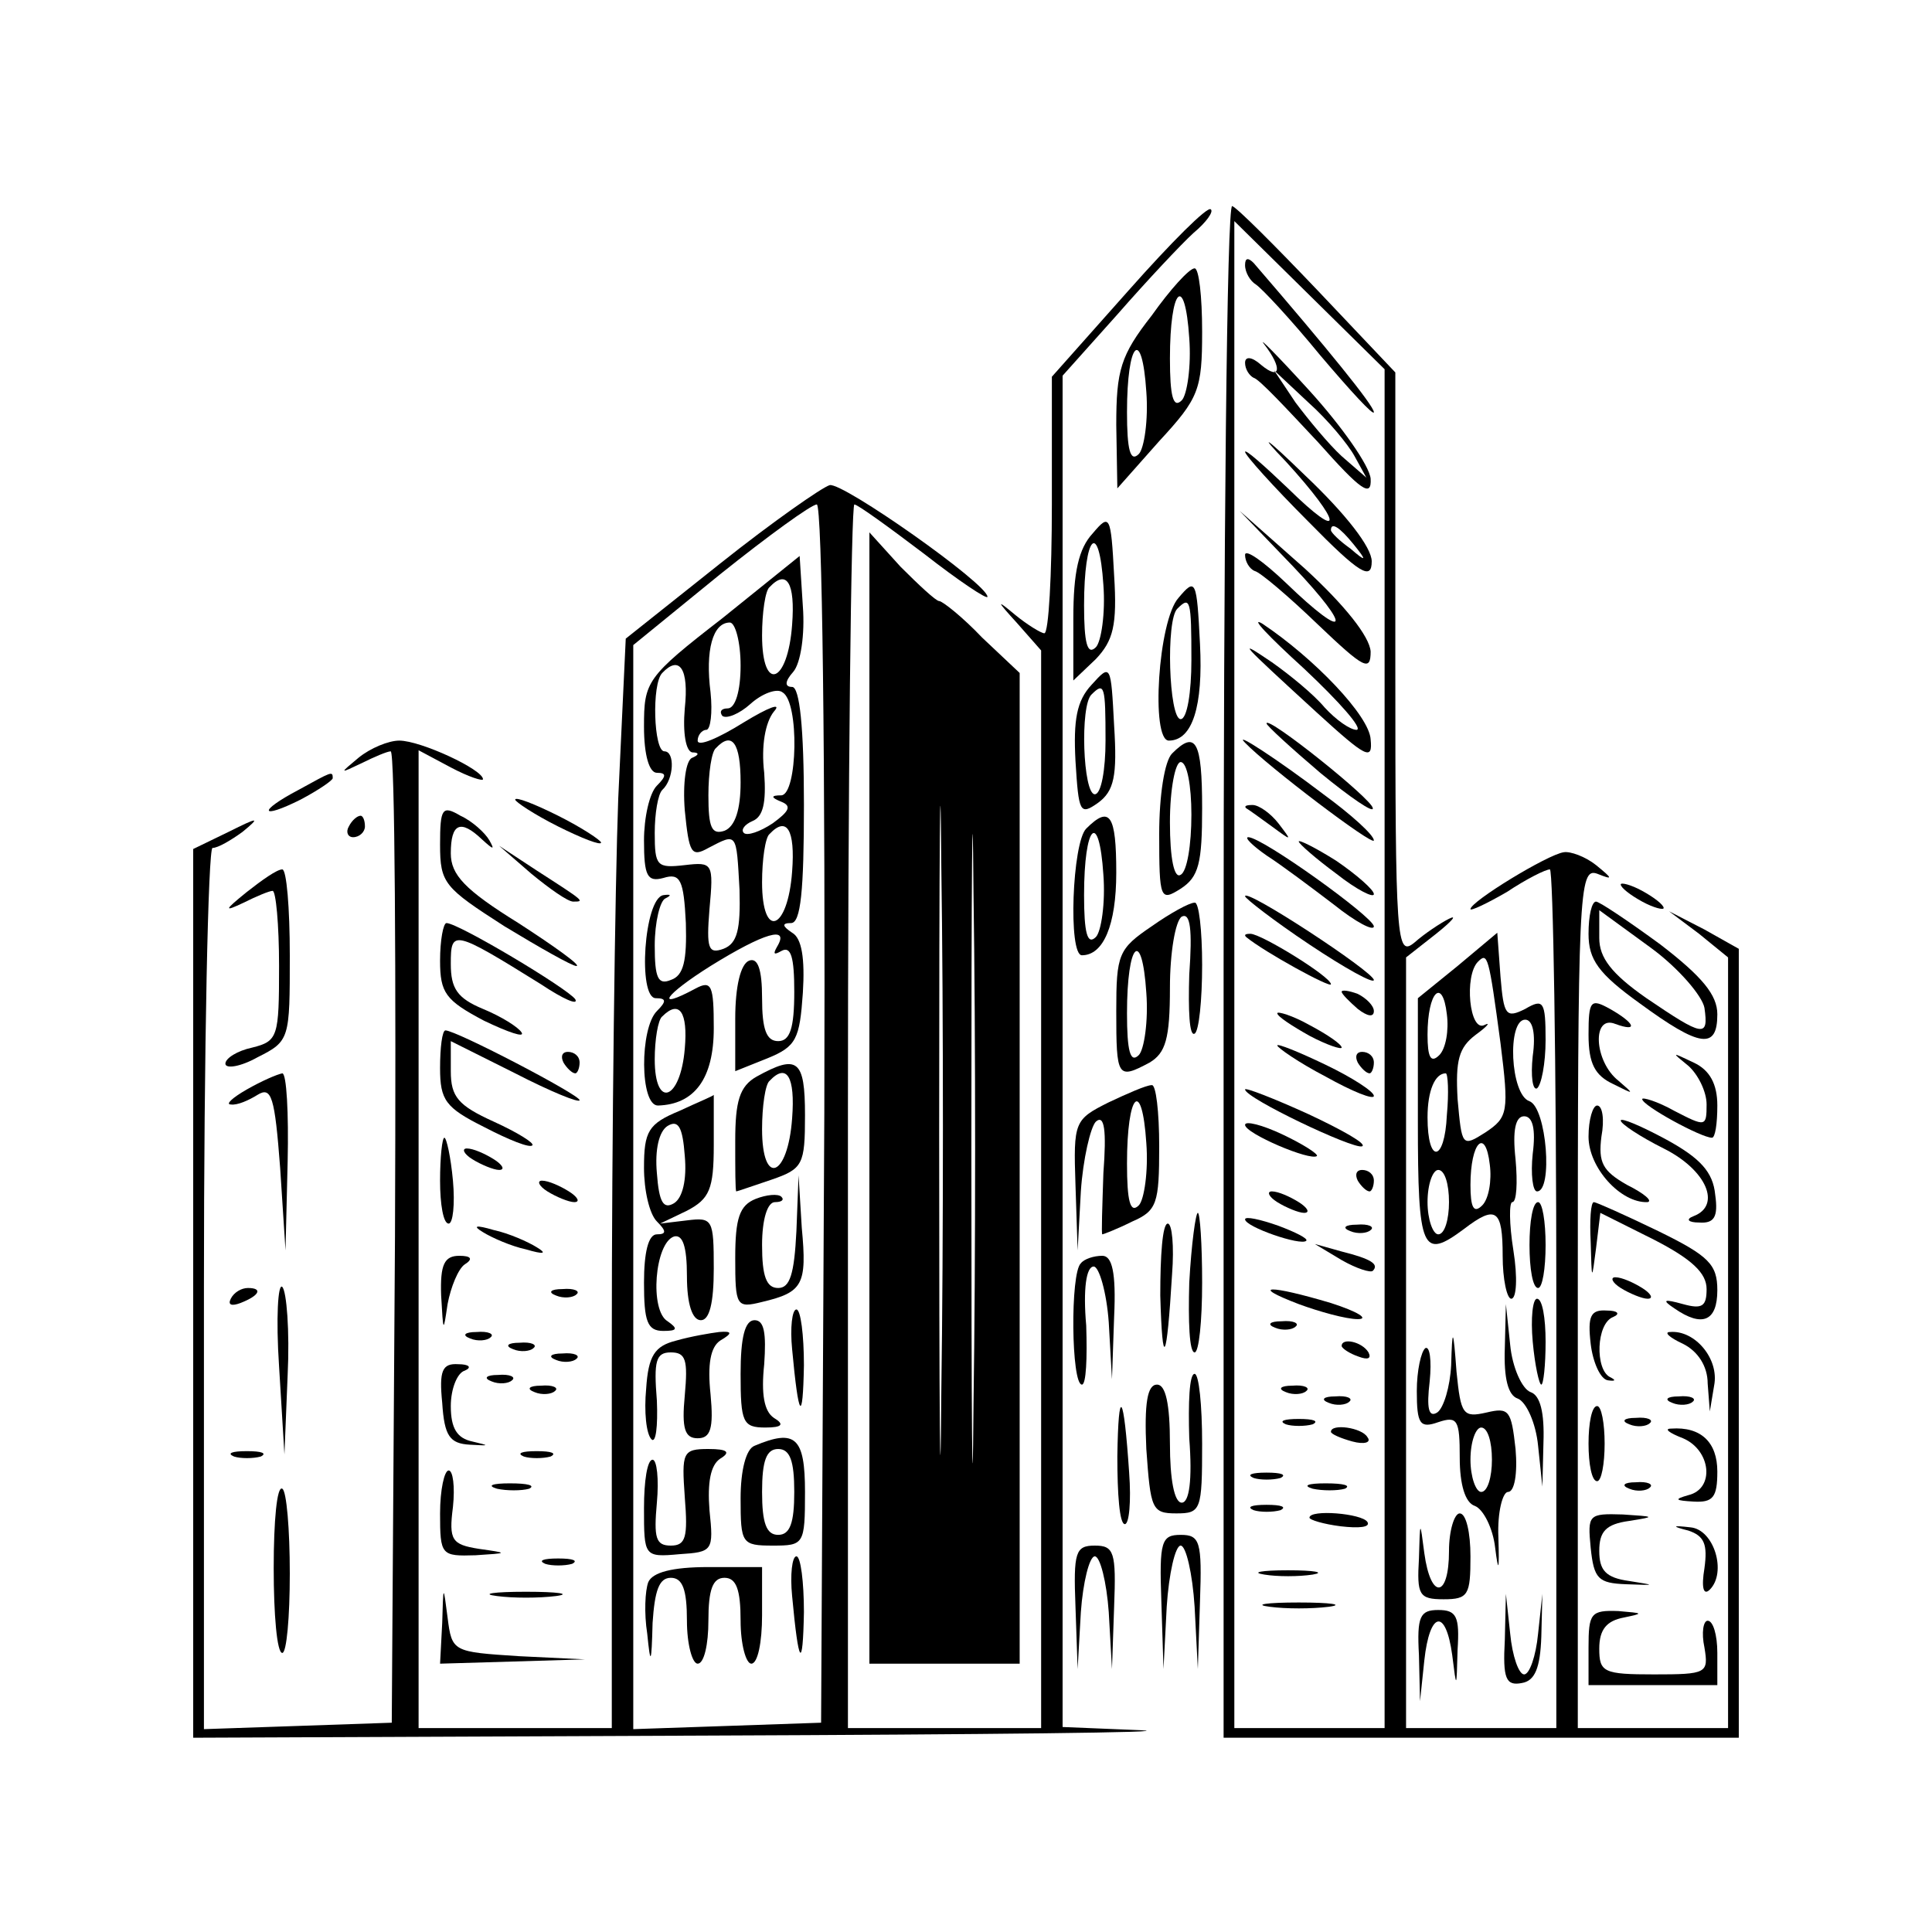 <?xml version="1.0" standalone="no"?>
<!DOCTYPE svg PUBLIC "-//W3C//DTD SVG 20010904//EN"
 "http://www.w3.org/TR/2001/REC-SVG-20010904/DTD/svg10.dtd">
<svg version="1.0" xmlns="http://www.w3.org/2000/svg"
 width="180pt" height="180pt" viewBox="0 0 180 180"
 preserveAspectRatio="xMidYMid meet">

<g transform="translate(0,180) scale(0.1,-0.1)"
fill="#000000" stroke="none">
<path d="M1052 1530 l-72 -81 0 -119 c0 -66 -3 -120 -7 -120 -3 0 -16 8 -27
17 -18 15 -18 14 2 -8 l22 -25 0 -502 0 -502 -90 0 -90 0 0 570 c0 314 3 570
6 570 3 0 32 -21 65 -46 32 -25 59 -43 59 -40 0 12 -135 107 -147 104 -7 -2
-53 -34 -102 -73 l-88 -70 -7 -149 c-3 -82 -6 -310 -6 -508 l0 -358 -90 0 -90
0 0 455 0 456 30 -16 c17 -9 30 -13 30 -11 0 9 -58 36 -78 36 -10 0 -27 -7
-38 -16 -18 -15 -18 -15 3 -5 12 6 24 11 27 11 4 0 5 -204 4 -452 l-3 -453
-87 -3 -88 -3 0 411 c0 225 4 410 8 410 5 0 17 7 28 15 17 14 15 14 -13 0
l-33 -16 0 -414 0 -414 478 2 c262 1 444 3 405 5 l-73 3 0 629 0 630 51 57
c28 32 60 66 71 76 12 10 19 20 16 22 -3 3 -37 -31 -76 -75z m-284 -767 l-3
-568 -87 -3 -88 -3 0 505 0 505 81 66 c45 36 85 65 90 65 5 0 8 -232 7 -567z"/>
<path d="M673 1224 c-71 -55 -73 -59 -73 -101 0 -27 5 -43 12 -43 9 0 9 -3 0
-12 -7 -7 -12 -30 -12 -51 0 -33 3 -39 18 -35 16 5 19 -2 21 -42 1 -35 -2 -49
-14 -53 -12 -5 -15 2 -15 32 0 22 5 42 10 44 6 3 5 4 -2 3 -18 -3 -24 -96 -7
-96 10 0 10 -3 1 -12 -16 -16 -16 -88 1 -88 34 1 52 25 52 72 0 40 -2 45 -17
37 -39 -21 -29 -6 14 21 50 31 74 38 62 18 -4 -7 -3 -8 4 -4 9 5 12 -6 12 -38
0 -34 -4 -46 -15 -46 -11 0 -15 11 -15 40 0 27 -4 38 -12 35 -8 -3 -13 -24
-13 -54 l0 -49 30 12 c27 11 30 18 33 61 2 32 -1 51 -10 56 -9 6 -10 9 -1 9 9
0 12 30 12 110 0 72 -4 110 -11 110 -7 0 -7 5 1 14 7 8 11 35 9 61 l-3 47 -72
-58z m65 -6 c-4 -55 -28 -64 -28 -10 0 21 3 42 7 45 16 17 24 4 21 -35z m-48
-38 c0 -24 -5 -40 -12 -40 -6 0 -8 -3 -5 -7 4 -3 16 2 26 11 11 10 25 15 30
11 16 -9 14 -95 -1 -96 -10 0 -10 -2 0 -6 10 -4 7 -9 -8 -20 -12 -8 -24 -12
-27 -9 -3 3 1 8 8 11 10 4 13 17 11 45 -3 25 1 47 9 57 8 9 -5 4 -28 -10 -24
-15 -43 -23 -43 -17 0 5 4 10 8 10 4 0 6 16 4 35 -5 39 2 65 18 65 5 0 10 -18
10 -40z m-52 -40 c-2 -23 1 -40 7 -41 6 0 7 -2 0 -5 -6 -2 -9 -24 -7 -49 4
-40 6 -44 22 -35 27 14 26 15 29 -39 1 -37 -2 -50 -15 -55 -14 -5 -16 0 -13
37 4 43 3 44 -23 41 -26 -3 -28 -1 -28 30 0 18 3 36 7 40 11 10 12 36 2 36
-10 0 -12 63 -2 73 16 17 25 4 21 -33z m52 -69 c0 -25 -5 -41 -15 -45 -12 -4
-15 3 -15 33 0 21 3 41 7 44 15 16 23 5 23 -32z m48 -83 c-4 -55 -28 -64 -28
-10 0 21 3 42 7 45 16 17 24 4 21 -35z m-100 -165 c-4 -48 -28 -57 -28 -10 0
18 3 37 7 40 16 16 24 4 21 -30z"/>
<path d="M705 797 c-16 -9 -20 -23 -20 -60 0 -26 0 -47 1 -47 1 0 15 5 33 11
29 10 31 14 31 60 0 52 -7 57 -45 36z m33 -39 c-4 -55 -28 -64 -28 -10 0 21 3
42 7 45 16 17 24 4 21 -35z"/>
<path d="M633 765 c-29 -12 -33 -19 -33 -53 0 -21 5 -43 12 -50 9 -9 9 -12 0
-12 -8 0 -12 -17 -12 -45 0 -36 3 -45 18 -45 13 0 14 2 4 9 -17 10 -12 73 6
79 8 2 12 -9 12 -37 0 -26 5 -41 13 -41 8 0 12 16 12 48 0 46 -1 48 -25 45
l-25 -3 25 12 c21 11 25 20 25 61 0 26 0 47 0 47 0 -1 -15 -7 -32 -15z m-5
-86 c-10 -6 -14 1 -16 28 -2 22 2 39 10 44 10 6 14 -1 16 -28 2 -22 -2 -39
-10 -44z"/>
<path d="M742 653 c-2 -40 -6 -53 -17 -53 -11 0 -15 11 -15 40 0 24 5 40 12
40 6 0 9 2 6 5 -3 3 -14 2 -24 -2 -15 -6 -19 -18 -19 -55 0 -45 1 -47 25 -41
38 9 42 16 37 69 l-3 49 -2 -52z"/>
<path d="M738 543 c6 -65 10 -70 11 -15 0 28 -3 52 -7 52 -4 0 -6 -17 -4 -37z"/>
<path d="M690 520 c0 -45 2 -50 23 -50 16 0 18 3 8 9 -9 6 -12 22 -9 50 2 29
0 41 -9 41 -9 0 -13 -16 -13 -50z"/>
<path d="M630 551 c-20 -5 -26 -14 -28 -45 -2 -21 0 -42 5 -47 4 -4 6 12 5 36
-3 37 -1 45 13 45 14 0 16 -7 13 -40 -3 -31 0 -40 12 -40 12 0 15 9 12 41 -3
28 0 44 9 50 12 7 11 9 -1 8 -8 -1 -26 -4 -40 -8z"/>
<path d="M703 453 c-8 -3 -13 -23 -13 -49 0 -42 1 -44 30 -44 29 0 30 1 30 50
0 51 -9 59 -47 43z m37 -43 c0 -29 -4 -40 -15 -40 -11 0 -15 11 -15 40 0 29 4
40 15 40 11 0 15 -11 15 -40z"/>
<path d="M638 405 c3 -37 1 -45 -13 -45 -14 0 -16 7 -13 40 2 22 0 40 -4 40
-5 0 -8 -20 -8 -45 0 -45 0 -46 33 -43 31 2 32 3 28 41 -2 26 1 42 10 48 10 6
7 9 -11 9 -24 0 -25 -3 -22 -45z"/>
<path d="M738 313 c6 -65 10 -70 11 -15 0 28 -3 52 -7 52 -4 0 -6 -17 -4 -37z"/>
<path d="M604 326 c-3 -8 -4 -29 -1 -48 3 -30 4 -29 5 10 2 30 6 42 17 42 11
0 15 -11 15 -40 0 -22 5 -40 10 -40 6 0 10 18 10 40 0 29 4 40 15 40 11 0 15
-11 15 -40 0 -22 5 -40 10 -40 6 0 10 20 10 45 l0 45 -50 0 c-34 0 -52 -5 -56
-14z"/>
<path d="M1140 896 l0 -715 240 0 240 0 0 367 0 368 -32 18 -33 17 28 -21 27
-22 0 -359 0 -359 -70 0 -70 0 0 401 c0 378 1 401 18 395 15 -6 15 -5 -1 8
-10 8 -24 13 -30 12 -15 -2 -87 -46 -87 -53 0 -2 15 5 34 16 18 12 36 21 40
21 3 0 6 -180 6 -400 l0 -400 -70 0 -70 0 0 359 0 359 28 22 c15 12 20 18 12
14 -8 -4 -23 -14 -32 -22 -17 -14 -18 -1 -18 258 l0 273 -72 76 c-40 42 -76
78 -80 79 -5 2 -8 -318 -8 -712z m150 -73 l0 -633 -70 0 -70 0 0 702 0 702 70
-69 70 -69 0 -633z"/>
<path d="M1160 1553 c0 -7 5 -15 10 -18 6 -4 33 -33 60 -66 28 -33 50 -57 50
-53 0 6 -43 59 -112 139 -5 5 -8 5 -8 -2z"/>
<path d="M1178 1479 c17 -22 15 -34 -3 -19 -9 8 -15 8 -15 2 0 -6 4 -12 8 -14
5 -1 31 -29 60 -60 40 -45 50 -52 49 -34 -1 12 -27 49 -57 82 -30 33 -49 52
-42 43z m84 -104 l11 -20 -23 20 c-12 11 -31 34 -43 50 l-20 30 32 -30 c18
-16 37 -39 43 -50z"/>
<path d="M1198 1370 c53 -58 55 -77 2 -25 -22 21 -40 37 -40 34 0 -3 26 -32
59 -65 48 -49 59 -55 59 -37 0 13 -24 44 -62 80 -37 36 -45 41 -18 13z m63
-77 c13 -16 12 -17 -3 -4 -10 7 -18 15 -18 17 0 8 8 3 21 -13z"/>
<path d="M1205 1272 c56 -59 51 -71 -7 -15 -21 20 -38 32 -38 26 0 -6 4 -13 9
-15 5 -1 32 -24 59 -50 43 -41 49 -44 49 -25 -1 14 -24 43 -61 77 l-61 54 50
-52z"/>
<path d="M1215 1177 c33 -31 55 -56 49 -57 -6 0 -19 9 -30 21 -10 12 -32 30
-49 42 -34 23 -30 19 42 -47 46 -42 52 -45 50 -25 -1 22 -53 76 -101 108 -12
7 6 -12 39 -42z"/>
<path d="M1180 1126 c0 -2 23 -23 50 -46 28 -23 50 -38 49 -33 0 8 -99 87 -99
79z"/>
<path d="M1160 1108 c21 -22 120 -97 120 -91 0 5 -21 24 -47 43 -42 32 -85 60
-73 48z"/>
<path d="M1161 1047 c2 -1 13 -9 24 -17 19 -14 19 -14 6 3 -7 9 -18 17 -24 17
-6 0 -8 -1 -6 -3z"/>
<path d="M1180 1003 c14 -9 42 -30 63 -46 20 -16 37 -25 37 -20 -1 9 -104 83
-117 83 -4 0 4 -8 17 -17z"/>
<path d="M1210 1016 c0 -2 16 -16 35 -30 19 -15 35 -23 35 -19 0 4 -16 18 -35
31 -19 12 -35 20 -35 18z"/>
<path d="M1160 965 c0 -2 27 -23 60 -45 33 -22 60 -37 60 -33 -1 8 -120 86
-120 78z"/>
<path d="M1161 927 c17 -14 79 -48 79 -44 0 7 -65 47 -75 47 -5 0 -6 -1 -4 -3z"/>
<path d="M1250 876 c0 -2 7 -9 15 -16 9 -7 15 -8 15 -2 0 5 -7 12 -15 16 -8 3
-15 4 -15 2z"/>
<path d="M1190 856 c0 -3 14 -12 30 -21 17 -9 30 -13 30 -11 0 3 -13 12 -30
21 -16 9 -30 13 -30 11z"/>
<path d="M1190 826 c0 -2 20 -16 45 -29 25 -14 45 -22 45 -18 0 4 -20 17 -45
29 -25 12 -45 20 -45 18z"/>
<path d="M1265 810 c3 -5 8 -10 11 -10 2 0 4 5 4 10 0 6 -5 10 -11 10 -5 0 -7
-4 -4 -10z"/>
<path d="M1160 785 c0 -8 101 -56 109 -53 5 2 -18 15 -50 30 -33 15 -59 25
-59 23z"/>
<path d="M1160 752 c0 -8 61 -34 67 -29 1 2 -13 11 -32 20 -19 9 -35 13 -35 9z"/>
<path d="M1265 700 c3 -5 8 -10 11 -10 2 0 4 5 4 10 0 6 -5 10 -11 10 -5 0 -7
-4 -4 -10z"/>
<path d="M1190 680 c8 -5 20 -10 25 -10 6 0 3 5 -5 10 -8 5 -19 10 -25 10 -5
0 -3 -5 5 -10z"/>
<path d="M1160 664 c0 -7 52 -25 57 -20 2 2 -10 8 -26 14 -17 6 -31 9 -31 6z"/>
<path d="M1258 653 c7 -3 16 -2 19 1 4 3 -2 6 -13 5 -11 0 -14 -3 -6 -6z"/>
<path d="M1250 626 c14 -8 27 -12 29 -10 6 6 -1 11 -29 18 l-25 7 25 -15z"/>
<path d="M1210 585 c19 -7 44 -14 55 -14 11 0 0 7 -25 15 -57 17 -77 17 -30
-1z"/>
<path d="M1188 563 c7 -3 16 -2 19 1 4 3 -2 6 -13 5 -11 0 -14 -3 -6 -6z"/>
<path d="M1250 546 c0 -2 7 -7 16 -10 8 -3 12 -2 9 4 -6 10 -25 14 -25 6z"/>
<path d="M1198 503 c7 -3 16 -2 19 1 4 3 -2 6 -13 5 -11 0 -14 -3 -6 -6z"/>
<path d="M1238 493 c7 -3 16 -2 19 1 4 3 -2 6 -13 5 -11 0 -14 -3 -6 -6z"/>
<path d="M1198 473 c6 -2 18 -2 25 0 6 3 1 5 -13 5 -14 0 -19 -2 -12 -5z"/>
<path d="M1240 466 c0 -2 9 -6 20 -9 11 -3 18 -1 14 4 -5 9 -34 13 -34 5z"/>
<path d="M1168 423 c6 -2 18 -2 25 0 6 3 1 5 -13 5 -14 0 -19 -2 -12 -5z"/>
<path d="M1223 413 c9 -2 23 -2 30 0 6 3 -1 5 -18 5 -16 0 -22 -2 -12 -5z"/>
<path d="M1168 393 c6 -2 18 -2 25 0 6 3 1 5 -13 5 -14 0 -19 -2 -12 -5z"/>
<path d="M1220 386 c0 -2 13 -6 29 -8 17 -2 28 -1 25 4 -5 8 -54 12 -54 4z"/>
<path d="M1178 333 c12 -2 32 -2 45 0 12 2 2 4 -23 4 -25 0 -35 -2 -22 -4z"/>
<path d="M1183 303 c15 -2 39 -2 55 0 15 2 2 4 -28 4 -30 0 -43 -2 -27 -4z"/>
<path d="M1073 1506 c-29 -37 -33 -51 -33 -102 l1 -59 39 44 c37 40 40 48 40
102 0 33 -3 59 -7 59 -5 0 -23 -20 -40 -44z m28 -79 c-8 -8 -11 4 -11 39 0 66
14 80 18 19 2 -26 -2 -53 -7 -58z m-40 -50 c-8 -8 -11 4 -11 39 0 66 14 80 18
19 2 -26 -2 -53 -7 -58z"/>
<path d="M1018 1303 c-13 -14 -18 -36 -18 -79 l0 -58 21 20 c16 17 20 31 17
78 -3 56 -4 58 -20 39z m3 -106 c-8 -8 -11 4 -11 39 0 66 14 80 18 19 2 -26
-2 -53 -7 -58z"/>
<path d="M810 777 l0 -527 70 0 70 0 0 461 0 462 -35 33 c-18 19 -37 34 -40
34 -3 0 -19 15 -36 32 l-29 32 0 -527z m67 -274 c-1 -136 -2 -27 -2 242 0 270
1 381 2 248 2 -133 2 -353 0 -490z m30 -11 c-1 -130 -2 -23 -2 238 0 261 1
368 2 237 2 -130 2 -344 0 -475z"/>
<path d="M1098 1243 c-19 -21 -26 -133 -9 -133 22 0 32 32 29 90 -3 60 -4 62
-20 43z m12 -58 c0 -30 -4 -55 -10 -55 -11 0 -14 93 -3 103 12 12 13 8 13 -48z"/>
<path d="M1017 1162 c-14 -15 -17 -33 -15 -71 3 -48 4 -51 21 -39 15 11 18 25
15 72 -3 57 -3 58 -21 38z m13 -52 c0 -27 -4 -50 -10 -50 -11 0 -14 83 -3 93
12 12 13 8 13 -43z"/>
<path d="M1092 1098 c-7 -7 -12 -39 -12 -75 0 -61 1 -63 20 -51 17 11 20 24
20 75 0 63 -6 73 -28 51z m18 -57 c0 -28 -4 -53 -10 -56 -6 -4 -10 15 -10 49
0 31 5 56 10 56 6 0 10 -22 10 -49z"/>
<path d="M278 1064 c-38 -20 -36 -28 2 -9 17 9 30 18 30 20 0 7 -1 6 -32 -11z"/>
<path d="M480 1055 c0 -2 18 -14 40 -25 22 -11 40 -18 40 -15 0 2 -18 14 -40
25 -22 11 -40 18 -40 15z"/>
<path d="M410 1013 c0 -36 4 -40 60 -76 33 -20 63 -37 67 -37 5 0 -20 18 -54
40 -50 31 -63 45 -63 65 0 28 9 32 29 13 11 -10 12 -10 7 -1 -4 7 -16 18 -27
23 -17 10 -19 7 -19 -27z"/>
<path d="M325 1030 c-3 -5 -1 -10 4 -10 6 0 11 5 11 10 0 6 -2 10 -4 10 -3 0
-8 -4 -11 -10z"/>
<path d="M1012 1028 c-13 -13 -17 -118 -4 -118 20 0 32 28 32 77 0 54 -6 63
-28 41z m9 -101 c-8 -8 -11 4 -11 39 0 66 14 80 18 19 2 -26 -2 -53 -7 -58z"/>
<path d="M495 986 c17 -14 34 -26 39 -26 11 0 11 0 -34 29 l-35 23 30 -26z"/>
<path d="M230 969 c-21 -17 -22 -19 -3 -10 12 6 24 11 27 11 3 0 6 -31 6 -70
0 -66 -1 -70 -25 -76 -14 -3 -25 -10 -25 -15 0 -5 14 -3 30 6 30 15 30 17 30
95 0 44 -3 80 -7 80 -5 0 -19 -10 -33 -21z"/>
<path d="M1510 976 c0 -3 9 -10 20 -16 11 -6 20 -8 20 -6 0 3 -9 10 -20 16
-11 6 -20 8 -20 6z"/>
<path d="M1073 937 c-31 -21 -33 -26 -33 -79 0 -62 1 -64 31 -48 15 9 19 22
19 70 0 32 5 62 11 66 8 4 10 -12 7 -54 -1 -33 0 -58 5 -55 4 2 7 31 7 64 0
32 -3 59 -7 58 -5 0 -23 -10 -40 -22z m-12 -120 c-8 -8 -11 4 -11 39 0 66 14
80 18 19 2 -26 -2 -53 -7 -58z"/>
<path d="M1480 930 c0 -24 9 -37 48 -65 56 -41 72 -43 72 -10 0 18 -14 35 -53
65 -30 22 -57 40 -60 40 -4 0 -7 -13 -7 -30z m108 -69 c4 -28 -1 -27 -54 9
-33 23 -44 38 -44 56 l0 26 48 -35 c26 -19 48 -45 50 -56z"/>
<path d="M410 905 c0 -30 5 -37 41 -56 23 -11 38 -16 35 -11 -3 5 -19 15 -36
22 -24 10 -30 19 -30 42 0 32 2 32 84 -19 21 -14 35 -20 32 -14 -7 10 -109 71
-120 71 -3 0 -6 -16 -6 -35z"/>
<path d="M1358 900 l-37 -30 0 -115 c0 -121 4 -129 43 -100 30 23 36 18 36
-25 0 -22 4 -40 8 -40 5 0 6 20 2 45 -4 25 -4 45 -1 45 4 0 5 18 3 40 -3 27 0
40 8 40 8 0 11 -12 8 -35 -2 -19 0 -35 4 -35 15 0 9 78 -7 84 -18 6 -21 76 -4
76 7 0 10 -13 7 -34 -2 -19 0 -32 4 -30 4 3 8 23 8 45 0 36 -2 39 -19 29 -18
-9 -20 -6 -23 30 l-3 41 -37 -31z m40 -72 c8 -64 7 -69 -14 -83 -22 -14 -22
-13 -26 31 -2 36 1 48 17 60 11 8 14 12 8 9 -14 -7 -19 46 -6 59 9 9 10 6 21
-76z m-57 -11 c-8 -8 -11 -2 -11 19 0 40 14 54 18 19 2 -15 -1 -32 -7 -38z m7
-56 c-2 -44 -18 -46 -18 -2 0 25 7 41 17 41 2 0 3 -18 1 -39z m33 -84 c-8 -8
-11 -2 -11 19 0 40 14 54 18 19 2 -15 -1 -32 -7 -38z m-31 3 c0 -16 -4 -30
-10 -30 -5 0 -10 14 -10 30 0 17 5 30 10 30 6 0 10 -13 10 -30z"/>
<path d="M1480 836 c0 -27 6 -38 23 -46 20 -10 20 -10 5 3 -23 18 -25 62 -3
53 22 -8 18 1 -5 14 -18 10 -20 8 -20 -24z"/>
<path d="M410 805 c0 -30 5 -37 41 -55 23 -12 43 -20 45 -17 2 2 -14 12 -36
22 -33 15 -40 23 -40 47 l0 28 60 -30 c33 -17 60 -28 60 -25 0 5 -115 65 -125
65 -3 0 -5 -16 -5 -35z"/>
<path d="M525 810 c3 -5 8 -10 11 -10 2 0 4 5 4 10 0 6 -5 10 -11 10 -5 0 -7
-4 -4 -10z"/>
<path d="M1573 807 c9 -8 17 -24 17 -36 0 -21 -1 -21 -30 -6 -16 9 -30 13 -30
11 0 -6 55 -36 65 -36 3 0 5 13 5 30 0 20 -7 33 -22 40 -21 10 -21 10 -5 -3z"/>
<path d="M230 785 c-14 -8 -20 -14 -15 -14 6 -1 17 4 25 9 13 8 16 -2 21 -68
l5 -77 2 83 c1 45 -1 82 -5 82 -5 -1 -19 -7 -33 -15z"/>
<path d="M1033 773 c-32 -16 -33 -18 -31 -77 l2 -61 3 55 c2 30 9 60 14 65 8
7 10 -8 7 -48 -1 -31 -2 -57 -1 -57 1 0 14 5 28 12 23 10 25 17 25 70 0 32 -3
58 -7 57 -5 0 -23 -8 -40 -16z m28 -96 c-8 -8 -11 4 -11 39 0 66 14 80 18 19
2 -26 -2 -53 -7 -58z"/>
<path d="M1480 741 c0 -29 30 -62 55 -61 5 1 -3 8 -19 16 -23 13 -27 21 -24
45 3 16 1 29 -4 29 -4 0 -8 -13 -8 -29z"/>
<path d="M1510 756 c0 -3 18 -15 40 -26 40 -20 54 -53 28 -63 -8 -3 -5 -6 5
-6 14 -1 18 5 15 26 -2 21 -14 34 -45 51 -24 13 -43 21 -43 18z"/>
<path d="M410 700 c0 -22 3 -40 8 -40 4 0 6 18 4 40 -2 22 -6 40 -8 40 -2 0
-4 -18 -4 -40z"/>
<path d="M440 720 c8 -5 20 -10 25 -10 6 0 3 5 -5 10 -8 5 -19 10 -25 10 -5 0
-3 -5 5 -10z"/>
<path d="M510 690 c8 -5 20 -10 25 -10 6 0 3 5 -5 10 -8 5 -19 10 -25 10 -5 0
-3 -5 5 -10z"/>
<path d="M1425 640 c0 -22 3 -40 8 -40 4 0 7 18 7 40 0 22 -3 40 -7 40 -5 0
-8 -18 -8 -40z"/>
<path d="M1482 643 c1 -37 1 -37 5 -6 l4 33 50 -25 c35 -18 49 -31 49 -46 0
-16 -4 -19 -22 -14 -18 5 -20 4 -8 -4 26 -18 40 -12 40 17 0 24 -8 32 -55 55
-31 15 -58 27 -60 27 -3 0 -4 -17 -3 -37z"/>
<path d="M1108 605 c-1 -36 0 -65 5 -65 4 0 7 29 7 65 0 36 -2 65 -4 65 -2 0
-6 -29 -8 -65z"/>
<path d="M450 652 c8 -5 26 -13 40 -16 17 -5 20 -4 10 2 -8 5 -26 13 -40 16
-17 5 -20 4 -10 -2z"/>
<path d="M1081 593 c2 -70 6 -63 11 20 2 26 0 47 -4 47 -5 0 -7 -30 -7 -67z"/>
<path d="M411 593 c2 -35 2 -35 6 -8 3 16 10 33 16 37 8 5 6 8 -5 8 -14 0 -18
-8 -17 -37z"/>
<path d="M1007 623 c-10 -9 -9 -113 1 -113 4 0 5 25 4 55 -3 34 0 55 7 55 5 0
12 -24 14 -52 l3 -53 2 58 c2 42 -2 57 -11 57 -8 0 -17 -3 -20 -7z"/>
<path d="M260 527 l5 -82 3 74 c2 41 -1 78 -5 82 -4 4 -6 -29 -3 -74z"/>
<path d="M1510 600 c8 -5 20 -10 25 -10 6 0 3 5 -5 10 -8 5 -19 10 -25 10 -5
0 -3 -5 5 -10z"/>
<path d="M215 590 c-3 -6 1 -7 9 -4 18 7 21 14 7 14 -6 0 -13 -4 -16 -10z"/>
<path d="M518 593 c7 -3 16 -2 19 1 4 3 -2 6 -13 5 -11 0 -14 -3 -6 -6z"/>
<path d="M1428 550 c2 -22 6 -40 8 -40 2 0 4 18 4 40 0 22 -3 40 -8 40 -4 0
-6 -18 -4 -40z"/>
<path d="M1402 544 c-1 -28 3 -44 12 -47 8 -3 17 -23 19 -44 l4 -38 1 41 c1
28 -3 44 -12 47 -8 3 -17 23 -19 44 l-4 38 -1 -41z"/>
<path d="M1482 548 c2 -17 9 -33 16 -34 7 -1 8 0 2 3 -14 7 -13 50 3 56 7 3 4
6 -6 6 -15 1 -18 -5 -15 -31z"/>
<path d="M438 553 c7 -3 16 -2 19 1 4 3 -2 6 -13 5 -11 0 -14 -3 -6 -6z"/>
<path d="M1352 528 c-1 -20 -7 -40 -13 -44 -8 -5 -10 4 -7 29 2 20 0 33 -4 31
-4 -3 -8 -21 -8 -40 0 -31 3 -35 20 -29 18 6 20 2 20 -33 0 -25 5 -42 14 -45
8 -3 17 -21 19 -39 3 -24 4 -22 3 10 -1 23 4 42 9 42 6 0 9 17 7 40 -4 36 -6
39 -27 34 -22 -5 -24 -2 -28 38 -3 41 -4 42 -5 6z m38 -88 c0 -16 -4 -30 -10
-30 -5 0 -10 14 -10 30 0 17 5 30 10 30 6 0 10 -13 10 -30z"/>
<path d="M1568 548 c14 -7 23 -21 23 -37 l2 -26 4 24 c5 25 -18 52 -41 50 -6
0 -1 -5 12 -11z"/>
<path d="M478 543 c7 -3 16 -2 19 1 4 3 -2 6 -13 5 -11 0 -14 -3 -6 -6z"/>
<path d="M518 533 c7 -3 16 -2 19 1 4 3 -2 6 -13 5 -11 0 -14 -3 -6 -6z"/>
<path d="M412 493 c2 -31 7 -38 26 -39 18 -1 19 -1 2 3 -14 3 -20 12 -20 33 0
16 6 31 13 33 7 3 4 6 -6 6 -15 1 -18 -6 -15 -36z"/>
<path d="M458 513 c7 -3 16 -2 19 1 4 3 -2 6 -13 5 -11 0 -14 -3 -6 -6z"/>
<path d="M1108 460 c3 -39 0 -60 -7 -60 -7 0 -11 22 -11 55 0 37 -4 55 -12 55
-9 0 -12 -17 -10 -60 4 -56 5 -60 28 -60 23 0 24 3 24 65 0 36 -3 65 -7 65 -5
0 -6 -27 -5 -60z"/>
<path d="M498 503 c7 -3 16 -2 19 1 4 3 -2 6 -13 5 -11 0 -14 -3 -6 -6z"/>
<path d="M1041 443 c0 -35 2 -63 7 -63 4 0 6 21 4 48 -5 75 -10 82 -11 15z"/>
<path d="M1558 493 c7 -3 16 -2 19 1 4 3 -2 6 -13 5 -11 0 -14 -3 -6 -6z"/>
<path d="M1480 455 c0 -19 3 -35 8 -35 4 0 7 16 7 35 0 19 -3 35 -7 35 -5 0
-8 -16 -8 -35z"/>
<path d="M1518 473 c7 -3 16 -2 19 1 4 3 -2 6 -13 5 -11 0 -14 -3 -6 -6z"/>
<path d="M1568 460 c26 -11 30 -47 5 -53 -14 -4 -12 -5 5 -6 18 -1 22 4 22 28
0 27 -15 42 -43 40 -7 0 -2 -4 11 -9z"/>
<path d="M218 443 c6 -2 18 -2 25 0 6 3 1 5 -13 5 -14 0 -19 -2 -12 -5z"/>
<path d="M488 443 c6 -2 18 -2 25 0 6 3 1 5 -13 5 -14 0 -19 -2 -12 -5z"/>
<path d="M410 390 c0 -39 1 -40 33 -39 31 2 31 2 3 6 -25 4 -28 8 -24 39 2 19
0 34 -4 34 -4 0 -8 -18 -8 -40z"/>
<path d="M255 339 c0 -43 3 -79 8 -79 4 0 7 33 7 74 0 41 -3 77 -7 79 -5 3 -8
-30 -8 -74z"/>
<path d="M463 413 c9 -2 23 -2 30 0 6 3 -1 5 -18 5 -16 0 -22 -2 -12 -5z"/>
<path d="M1518 413 c7 -3 16 -2 19 1 4 3 -2 6 -13 5 -11 0 -14 -3 -6 -6z"/>
<path d="M1350 355 c0 -44 -17 -46 -23 -2 -4 31 -4 31 -5 -5 -2 -34 0 -38 23
-38 23 0 25 4 25 40 0 22 -4 40 -10 40 -5 0 -10 -16 -10 -35z"/>
<path d="M1482 358 c3 -29 7 -33 33 -34 28 -1 28 -1 3 3 -22 3 -28 10 -28 28
0 18 6 25 28 28 25 4 24 4 -6 6 -32 1 -33 0 -30 -31z"/>
<path d="M1573 374 c15 -5 18 -13 15 -35 -3 -18 -1 -26 5 -20 16 16 4 56 -18
58 -17 2 -18 1 -2 -3z"/>
<path d="M1082 308 l2 -63 3 58 c2 31 8 57 13 57 5 0 11 -26 13 -57 l3 -58 2
63 c2 56 0 62 -18 62 -18 0 -20 -6 -18 -62z"/>
<path d="M1002 303 l2 -58 3 53 c2 28 8 52 13 52 5 0 11 -24 13 -52 l3 -53 2
58 c2 51 0 57 -18 57 -18 0 -20 -6 -18 -57z"/>
<path d="M508 343 c6 -2 18 -2 25 0 6 3 1 5 -13 5 -14 0 -19 -2 -12 -5z"/>
<path d="M412 288 l-2 -38 68 2 67 2 -62 3 c-61 4 -62 4 -66 36 -4 31 -4 31
-5 -5z"/>
<path d="M463 313 c15 -2 39 -2 55 0 15 2 2 4 -28 4 -30 0 -43 -2 -27 -4z"/>
<path d="M1402 272 c-2 -36 1 -43 16 -40 12 2 17 14 18 43 l1 40 -4 -37 c-2
-21 -8 -38 -13 -38 -5 0 -11 17 -13 38 l-4 37 -1 -43z"/>
<path d="M1322 258 l1 -43 4 38 c5 46 20 49 26 5 4 -32 4 -32 5 5 2 31 -1 37
-18 37 -17 0 -20 -6 -18 -42z"/>
<path d="M1480 265 l0 -35 60 0 60 0 0 30 c0 17 -4 30 -9 30 -4 0 -6 -11 -3
-25 4 -24 2 -25 -47 -25 -47 0 -51 2 -51 24 0 18 7 26 23 29 19 4 18 4 -5 6
-26 1 -28 -2 -28 -34z"/>
</g>
</svg>
